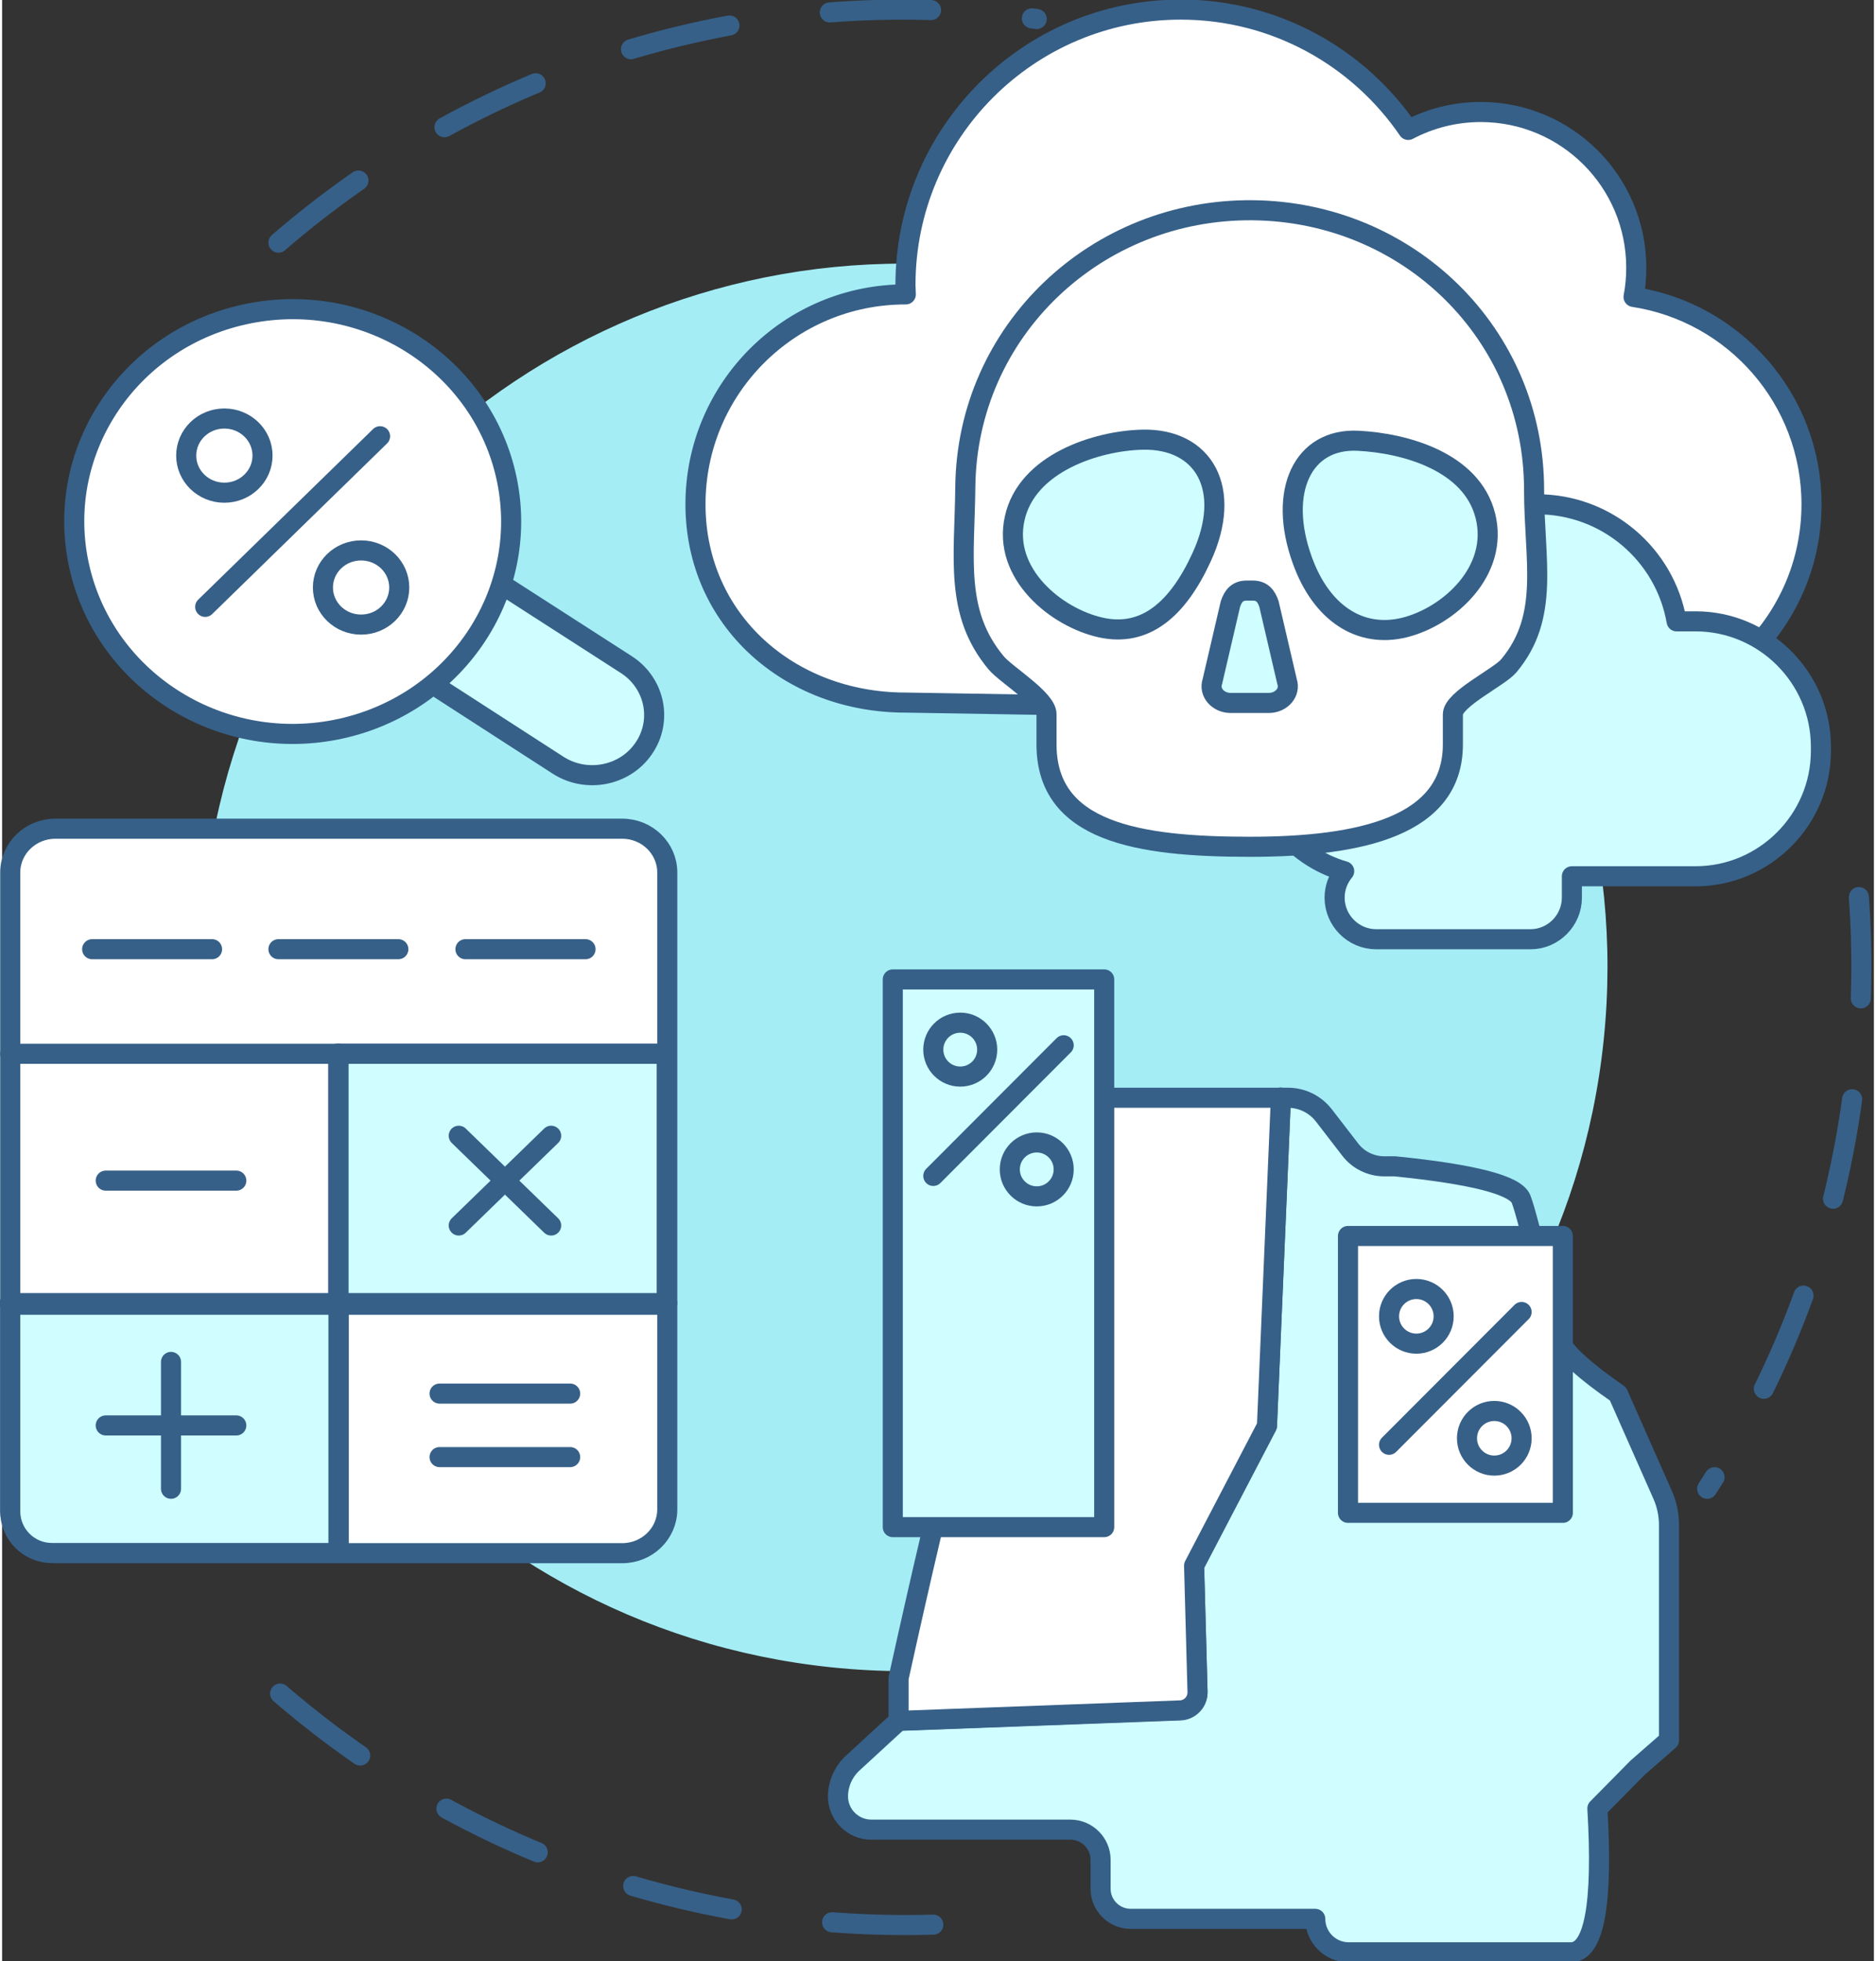 <svg version="1.2" xmlns="http://www.w3.org/2000/svg" viewBox="0 0 1035 1084" width="200" height="209">
	<rect x="0" y="0" width="1035" height="1084" fill="#333333" stroke="none"/>
	<title>calculateEmissions</title>
	<style>
		.s0 { fill: none;stroke: #366088;stroke-linecap: round;stroke-linejoin: round;stroke-width: 11.1;stroke-dasharray: 56 } 
		.s1 { fill: #a4edf5 } 
		.s2 { fill: #ffffff;stroke: #366088;stroke-linecap: round;stroke-linejoin: round;stroke-width: 11.1 } 
		.s3 { fill: #d0fdff;stroke: #366088;stroke-linecap: round;stroke-linejoin: round;stroke-width: 11.1 } 
		.s4 { fill: none;stroke: #366088;stroke-linecap: round;stroke-linejoin: round;stroke-width: 11.1 } 
	</style>
	<g id="&lt;Group&gt;">
		<g id="&lt;Group&gt;">
			<g id="&lt;Group&gt;">
				<path id="&lt;Path&gt;" class="s0" d="m152.8 134.1c106.5-92 249.3-141.6 400.4-125.9q9.5 1 18.9 2.3"/>
				<path id="&lt;Path&gt;" class="s0" d="m514.9 1063.7c-23.3 0.7-46.9-0.2-70.6-2.6-130.2-13.5-244.4-73.1-328.2-160.8"/>
				<path id="&lt;Path&gt;" class="s0" d="m1026.7 495.8c2.2 30.5 1.8 61.7-1.5 93.3-8.9 86.3-38.1 165.6-82.4 233.7"/>
			</g>
			<g id="&lt;Group&gt;">
				<path id="&lt;Path&gt;" class="s1" d="m111.9 494.6c22.1-213.7 213.2-368.9 426.9-346.8 213.6 22.1 368.9 213.2 346.8 426.9-22.1 213.6-213.2 368.9-426.9 346.8-213.6-22.1-368.9-213.3-346.8-426.9z"/>
			</g>
		</g>
		<g id="&lt;Group&gt;">
			<path id="&lt;Path&gt;" class="s2" d="m342.9 458c13.7 0 24.9 10.8 24.9 24.2v352c0 13.4-11.2 24.2-24.9 24.2h-313.4c-13.8 0-25-10.8-25-24.2v-352c0-13.4 11.2-24.2 25-24.2z"/>
			<path id="&lt;Path&gt;" class="s3" d="m186.1 858.3h-158.6c-12.7 0-23-10.3-23-23v-114.2h181.6z"/>
			<path id="&lt;Path&gt;" class="s3" d="m367.5 721.1h-181.6v-138.7h181.6z"/>
			<path id="&lt;Path&gt;" class="s3" d="m276.1 322.9l69.2 44.5c15.7 10.2 20 30.9 9.5 46.2-10.4 15.3-31.7 19.4-47.4 9.3l-69.1-44.6"/>
			<path id="&lt;Path&gt;" class="s2" d="m136.8 173.2c65.4-12.8 129.1 28.3 142.3 91.9 13.1 63.5-29.2 125.3-94.6 138.2-65.4 12.8-129-28.4-142.2-91.9-13.2-63.5 29.1-125.4 94.5-138.2z"/>
			<path id="&lt;Path&gt;" class="s2" d="m252.5 627.7l51.1 49.6"/>
			<path id="&lt;Path&gt;" class="s2" d="m252.5 677.3l51.1-49.6"/>
			<path id="&lt;Path&gt;" class="s2" d="m57.3 652.5h72.2"/>
			<path id="&lt;Path&gt;" class="s2" d="m241.9 770.2h72.2"/>
			<path id="&lt;Path&gt;" class="s2" d="m241.9 805.3h72.2"/>
			<path id="&lt;Path&gt;" class="s2" d="m57.3 787.8h72.2"/>
			<path id="&lt;Path&gt;" class="s2" d="m93.4 822.8v-70.1"/>
			<path id="&lt;Path&gt;" class="s2" d="m4.5 582.4h363"/>
			<path id="&lt;Path&gt;" class="s2" d="m186 582.2v276.1"/>
			<path id="&lt;Path&gt;" class="s2" d="m367.8 720.2h-363.6"/>
			<path id="&lt;Path&gt;" class="s2" d="m209 241.1l-96.7 94.3"/>
			<ellipse id="&lt;Path&gt;" class="s2" cx="122.9" cy="251.8" rx="21.1" ry="20.5"/>
			<ellipse id="&lt;Path&gt;" class="s2" cx="198.5" cy="324.7" rx="21.1" ry="20.5"/>
			<path id="&lt;Path&gt;" class="s4" d="m49.8 524.6h66.3"/>
			<path id="&lt;Path&gt;" class="s4" d="m152.8 524.6h66.3"/>
			<path id="&lt;Path&gt;" class="s4" d="m256.2 524.6h66.4"/>
		</g>
		<g id="&lt;Group&gt;">
			<g id="&lt;Group&gt;">
				<path id="&lt;Compound Path&gt;" class="s2" d="m499.5 388.3c-64.1 0-116.1-45.5-116.1-109.6 0-64.1 52-116 116.1-116q0.1 0 0.2 0c0-1.7-0.2-3.4-0.2-5.1 0-84.1 68.1-152.3 152.2-152.3 52.3 0 98.4 26.4 125.8 66.5 12-6.3 25.6-9.9 40.1-9.9 47.5 0 86 38.5 86 86.1 0 5.5-0.5 10.9-1.5 16.1 55.7 8.5 98.4 56.5 98.4 114.6 0 64.1-51.9 116-116 116z"/>
			</g>
			<path id="&lt;Path&gt;" class="s3" d="m1005.7 412.7v2.3c0 38.1-31.2 69.3-69.3 69.3h-68.4v11.8c0 12.6-10.3 23-22.9 23h-85.3c-12.7 0-23-10.4-23-23 0-5.5 2-10.6 5.3-14.6-28.9-8.3-50.2-35-50.2-66.5v-2.3c0-38.1 31.2-69.3 69.4-69.3h10.4c6.4-36.8 38.5-64.7 77.1-64.7 38.6 0 70.7 27.9 77.1 64.7h10.5c38.1 0 69.3 31.2 69.3 69.3z"/>
			<g id="&lt;Group&gt;">
				<g id="&lt;Group&gt;">
					<g id="&lt;Group&gt;">
						<g id="&lt;Group&gt;">
							<g id="&lt;Group&gt;">
								<g id="&lt;Group&gt;">
									<path id="&lt;Path&gt;" class="s2" d="m833.1 368c-5.4 6.4-30.9 18.4-30.9 26.8q0 16.6 0 16.6c0 45-50.3 56.6-112.3 56.6-62.1 0-112.4-8.3-112.4-56.6 0 0 0-16.6 0-16.7 0-8.3-22.3-21.8-27.7-28.2-23.3-27.7-17.6-58.1-17.2-97.3 0.9-86.4 72.4-153.8 158.8-153 86.1 0.8 155.7 68.3 155.7 154.6 0 38.5 9 69.8-14 97.2z"/>
									<path id="&lt;Path&gt;" class="s3" d="m700.4 388.5h-21.1c-7 0-12.1-5.9-10.1-11.8l10-42.9c1.5-4.4 3.8-7.4 9-7.4h3.3c5.2 0 7.5 3 9 7.4l10 42.9c2 5.9-3.1 11.8-10.1 11.8z"/>
									<path id="&lt;Path&gt;" class="s3" d="m663.2 308.1c-13 28.3-30.9 44.2-55.7 38.7-24.8-5.5-54.4-29.9-47.6-60.3 6.7-30.5 45.2-42.9 70.6-43.5 34-0.8 50.2 27.3 32.7 65.1z"/>
									<path id="&lt;Path&gt;" class="s3" d="m749.9 243.6c25.4 1.3 62.8 11.3 70.3 41.6 7.5 30.3-20 55.4-44.7 61.6-24.7 6.1-46.1-8-56.6-37.3-13.6-37.7 0.1-67.5 31-65.9z"/>
								</g>
							</g>
						</g>
					</g>
				</g>
			</g>
		</g>
		<g id="&lt;Group&gt;">
			<g id="&lt;Group&gt;">
				<path id="&lt;Path&gt;" class="s3" d="m707.1 606.7h3.9c7.8 0 15.1 3.6 19.9 9.8l14.5 18.8c4.5 5.9 11.5 9.3 18.9 9.3h5.9q65.2 6.6 69.7 18.1c4.5 11.5 17 68.6 21.5 78.6q4.5 10 32.1 29.1l24.7 55.8c2.3 5.2 3.5 10.9 3.5 16.6v119l-17.5 15.3-22.1 22.4q4.7 79.5-14.7 79.5-19.3 0-98.2 0h-24.6c-10.2 0-18.5-8.3-18.5-18.5h-102c-9.2 0-16.7-7.4-16.7-16.6v-16c0-9.2-7.5-16.7-16.7-16.7h-110.1c-10.1 0-18.4-8.2-18.4-18.4 0-6.6 2.7-13 7.4-17.7l26.1-24v-0.1l155.7-5.9c5.5-0.2 9.8-4.8 9.6-10.3l-1.9-69.7 40.3-77.2 7.7-181.3z"/>
			</g>
			<path id="&lt;Path&gt;" class="s2" d="m707.1 606.7l-7.7 181.4-40.3 77.2 1.9 69.7c0.2 5.5-4.1 10.1-9.6 10.3l-155.7 5.8v-23.6q38.6-175 49.3-187 10.7-12 38.9-94.8l6.3-39h71z"/>
			<g id="&lt;Group&gt;">
				<path id="&lt;Path&gt;" class="s3" d="m609.4 844h-116.9v-302.7h116.9z"/>
				<path id="&lt;Path&gt;" class="s4" d="m587 577.7l-72.1 72.2"/>
				<circle id="&lt;Path&gt;" class="s4" cx="529.8" cy="580.1" r="14.9"/>
				<circle id="&lt;Path&gt;" class="s4" cx="572.1" cy="646.3" r="14.9"/>
			</g>
			<g id="&lt;Group&gt;">
				<path id="&lt;Path&gt;" class="s2" d="m863 836.1h-118.8v-153h118.8z"/>
				<path id="&lt;Path&gt;" class="s4" d="m840.2 725.1l-73.3 73.4"/>
				<circle id="&lt;Path&gt;" class="s4" cx="782" cy="727.5" r="15.1"/>
				<circle id="&lt;Path&gt;" class="s4" cx="825.1" cy="794.9" r="15.1"/>
			</g>
		</g>
	</g>
</svg>